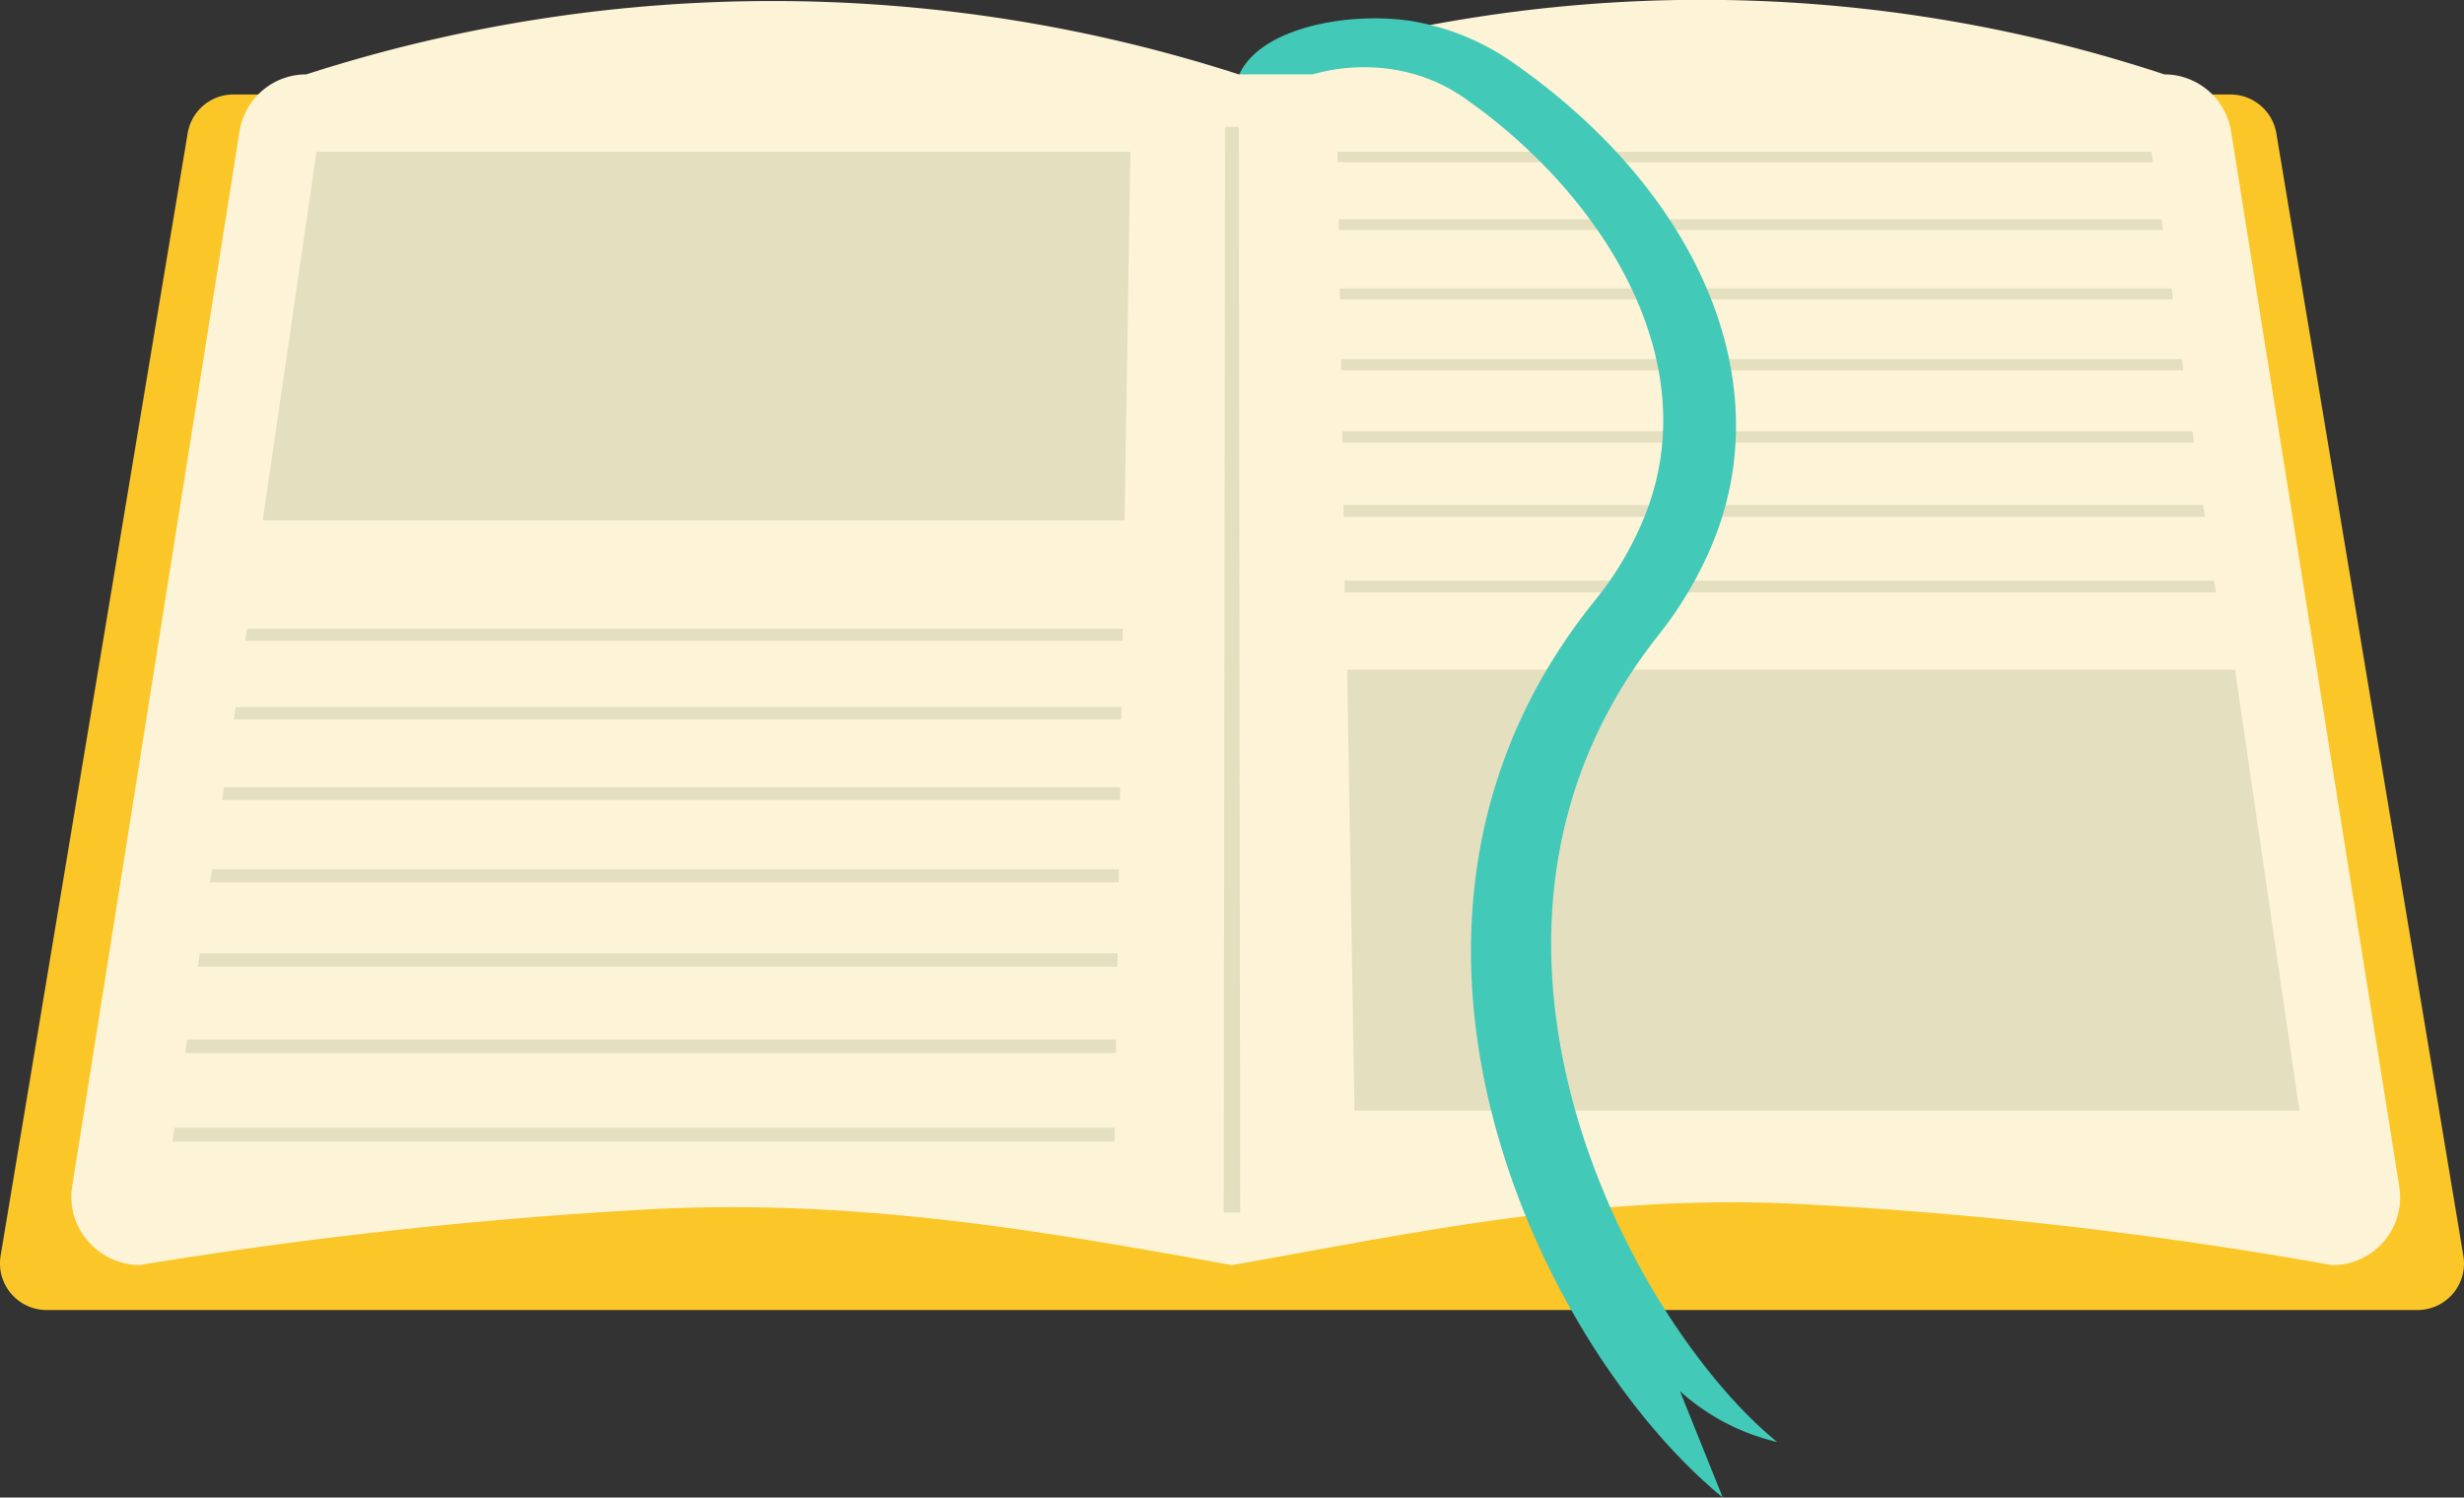 <svg xmlns="http://www.w3.org/2000/svg" viewBox="0 0 205 124.6"><rect x="0" y="0" width="205" height="124.6" fill="#333333" stroke="none"/><defs><style>.cls-1{fill:#fbc628;}.cls-2{fill:#fdf4d7;}.cls-3{fill:#e4dfbf;}.cls-4{fill:#42c9b8;}</style></defs><title>Asset 191</title><g id="Layer_2" data-name="Layer 2"><g id="Layer_1-2" data-name="Layer 1"><path class="cls-1" d="M201.12,109H3.87a3.88,3.88,0,0,1-3.82-4.51L15.61,11.1a3.86,3.86,0,0,1,3.81-3.24H185.57a3.88,3.88,0,0,1,3.82,3.24l15.55,93.35A3.87,3.87,0,0,1,201.12,109Z"/><path class="cls-2" d="M194,105.26a354.55,354.55,0,0,0-44.27-5.08c-17.48-.9-33,2.6-47.24,5.08-15.12-2.71-31.07-5.63-49-4.61a397.72,397.72,0,0,0-41.91,4.61,5.79,5.79,0,0,1-4.27-2A5.6,5.6,0,0,1,6,98.75L19.93,10.93a5.61,5.61,0,0,1,5.55-4.74,126.32,126.32,0,0,1,77.59,0,122.55,122.55,0,0,1,77,0,5.62,5.62,0,0,1,5.55,4.74l14,87.82A5.63,5.63,0,0,1,194,105.26Z"/><polygon class="cls-3" points="103.18 100.89 101.81 100.89 101.92 10.56 103.07 10.56 103.18 100.89"/><polygon class="cls-3" points="93.56 43.3 21.86 43.3 26.33 12.63 94.05 12.63 93.56 43.3"/><polygon class="cls-3" points="191.31 92.41 112.69 92.41 112.08 55.72 185.95 55.72 191.31 92.41"/><polygon class="cls-3" points="93.4 53.32 20.4 53.32 20.55 52.31 93.41 52.31 93.4 53.32"/><polygon class="cls-3" points="93.29 59.86 19.45 59.86 19.6 58.83 93.31 58.83 93.29 59.86"/><polygon class="cls-3" points="93.18 66.56 18.48 66.56 18.63 65.5 93.2 65.5 93.18 66.56"/><polygon class="cls-3" points="93.07 73.41 17.48 73.41 17.64 72.33 93.09 72.33 93.07 73.41"/><polygon class="cls-3" points="92.96 80.43 16.46 80.43 16.62 79.32 92.98 79.32 92.96 80.43"/><polygon class="cls-3" points="92.84 87.62 15.41 87.62 15.57 86.49 92.86 86.49 92.84 87.62"/><polygon class="cls-3" points="92.72 94.99 14.34 94.99 14.51 93.83 92.74 93.83 92.72 94.99"/><polygon class="cls-3" points="179.13 13.5 111.29 13.5 111.28 12.63 179 12.63 179.13 13.5"/><polygon class="cls-3" points="179.96 19.14 111.39 19.14 111.37 18.25 179.83 18.25 179.96 19.14"/><polygon class="cls-3" points="180.8 24.91 111.49 24.91 111.47 24 180.67 24 180.8 24.91"/><polygon class="cls-3" points="181.66 30.81 111.58 30.81 111.57 29.88 181.53 29.88 181.66 30.81"/><polygon class="cls-3" points="182.54 36.83 111.69 36.83 111.67 35.88 182.41 35.88 182.54 36.83"/><polygon class="cls-3" points="183.44 43 111.79 43 111.77 42.02 183.3 42.02 183.44 43"/><polygon class="cls-3" points="184.37 49.3 111.89 49.3 111.88 48.31 184.22 48.31 184.37 49.3"/><path class="cls-4" d="M138,52.82c-20,25.21-1.87,57.67,9.86,67.16a18.27,18.27,0,0,1-8.09-4.23l3.56,8.85c-15-12.26-32.53-47.52-10.64-74.63a27.27,27.27,0,0,0,4-6.67c5.55-13.17-3.44-27-14.39-34.81a14.17,14.17,0,0,0-6-2.64,15.59,15.59,0,0,0-7.09.34h-6.1c1.75-3.88,9-5.22,14.19-4.46a20.66,20.66,0,0,1,8.93,3.73C141.33,16.15,148,31.63,142.55,45.05A32,32,0,0,1,138,52.82Z"/></g></g></svg>